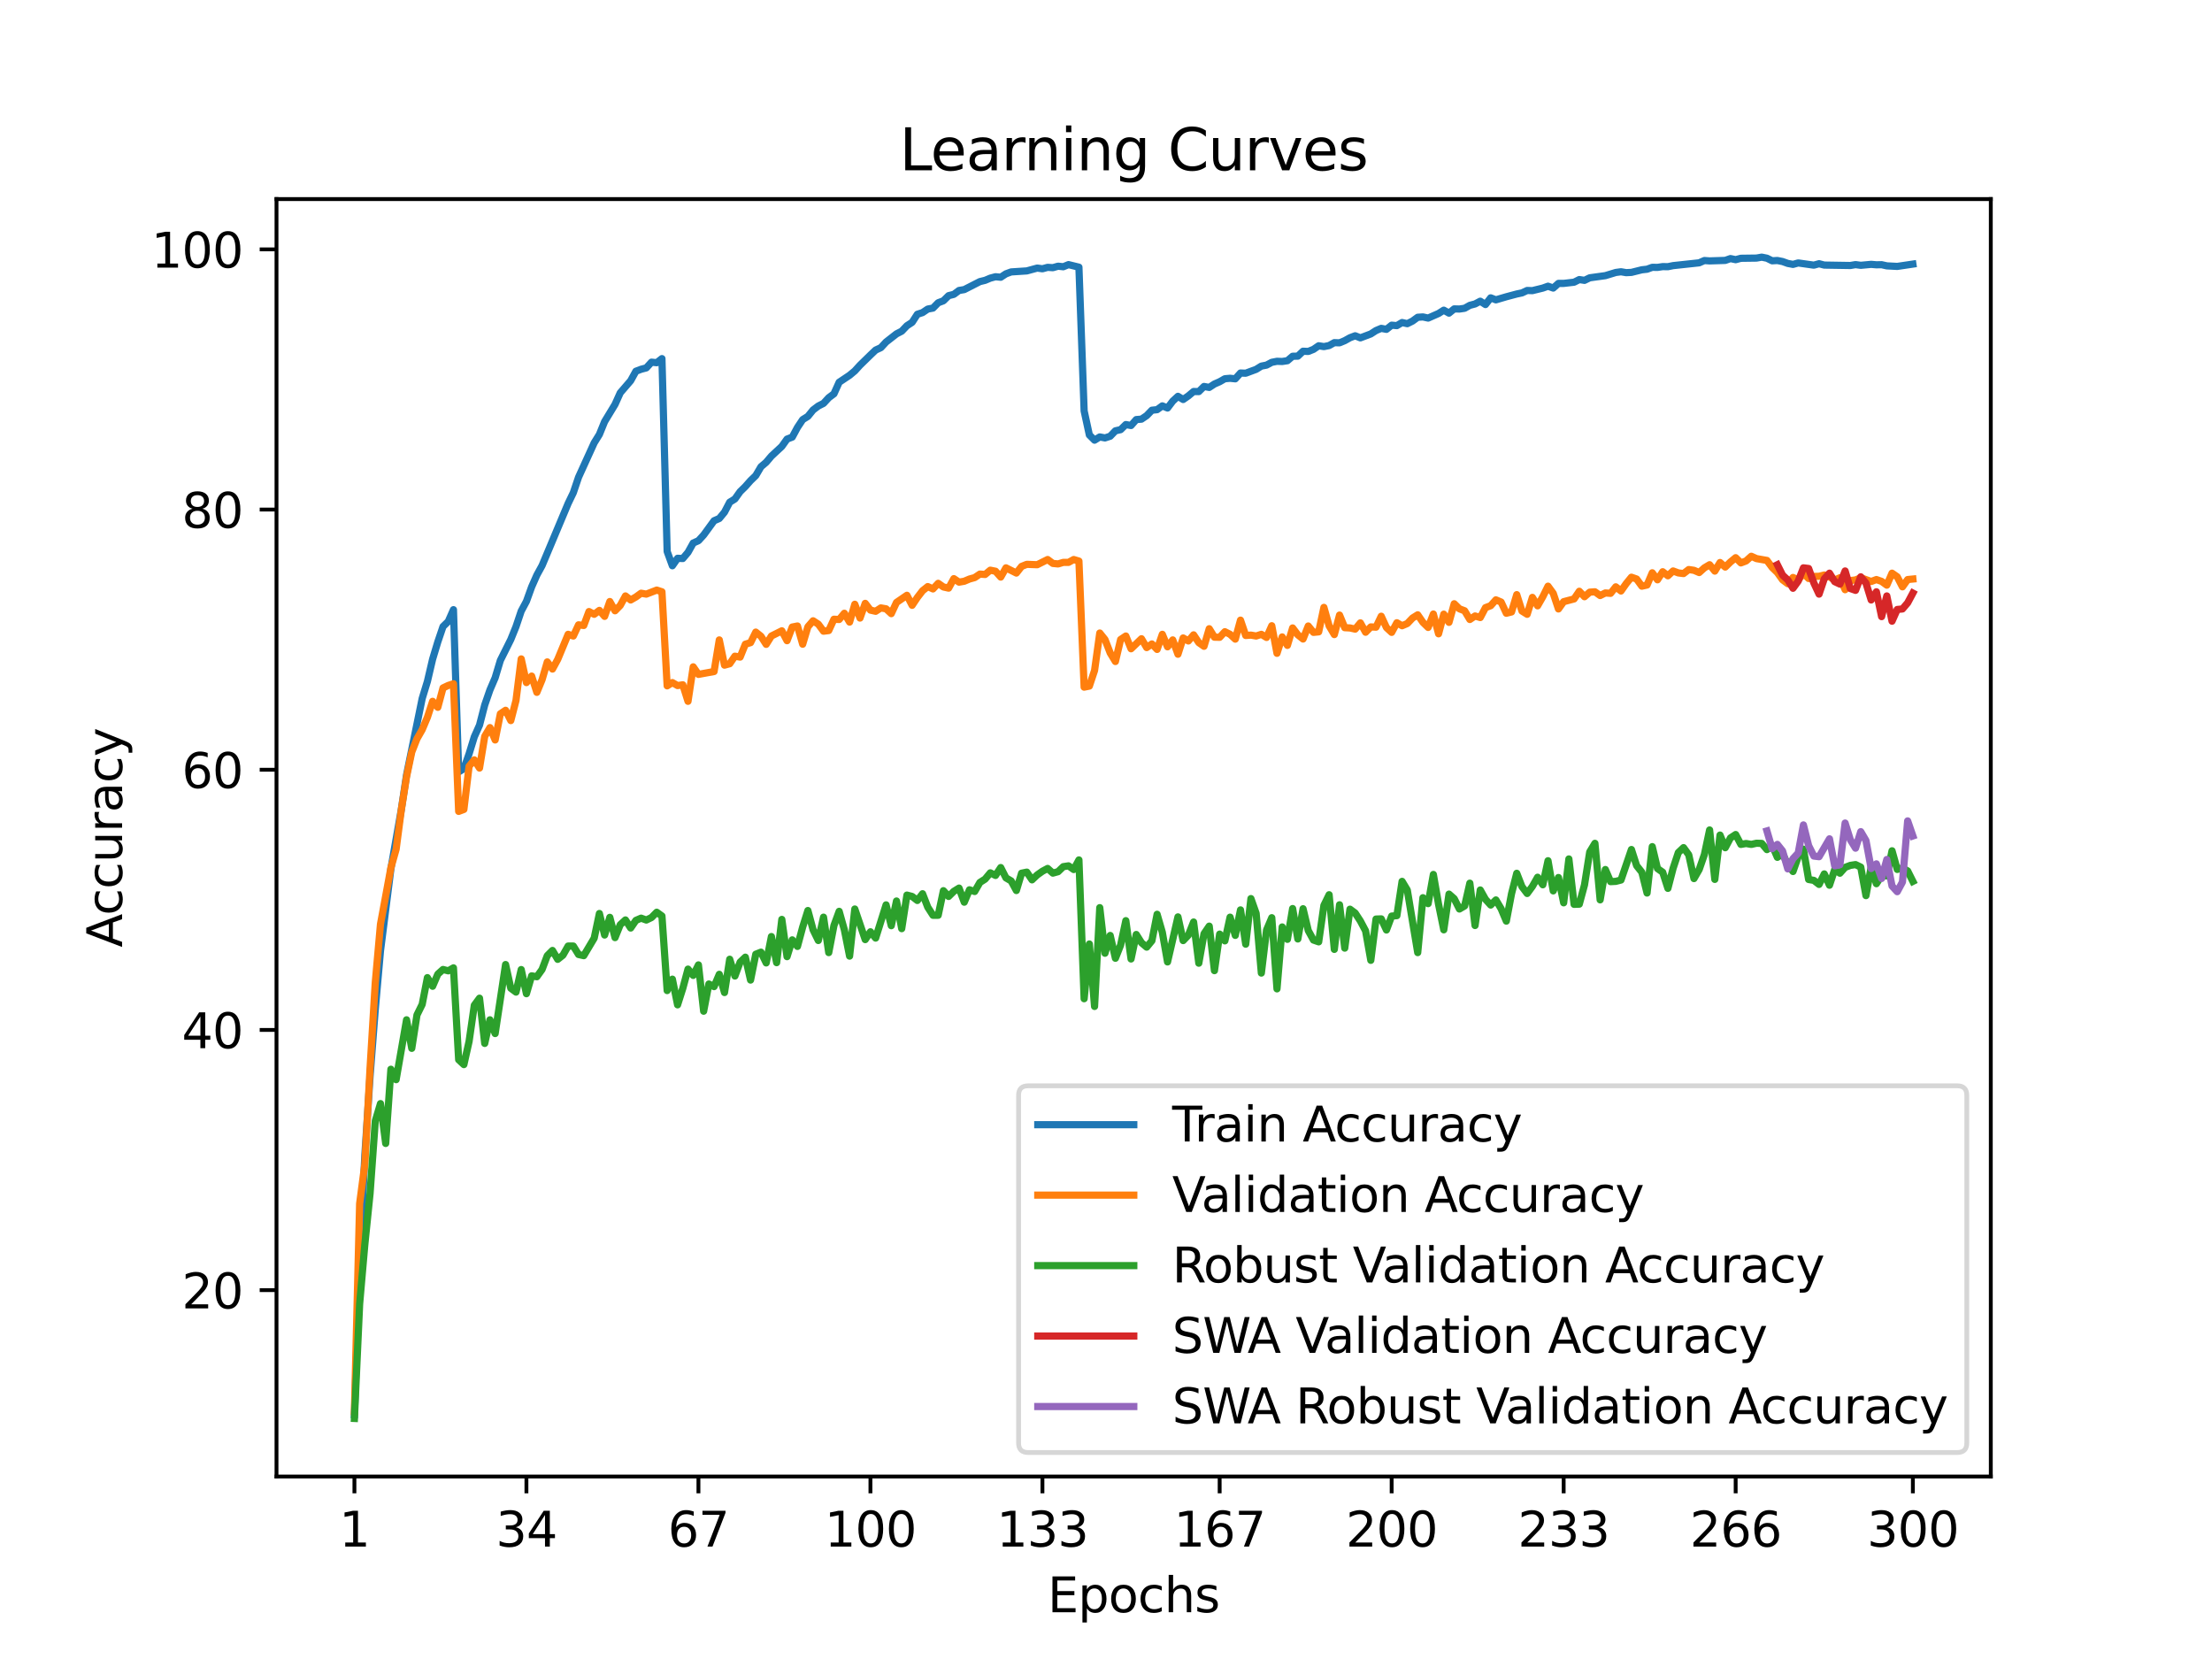 <?xml version="1.0" encoding="utf-8" standalone="no"?>
<!DOCTYPE svg PUBLIC "-//W3C//DTD SVG 1.1//EN"
  "http://www.w3.org/Graphics/SVG/1.1/DTD/svg11.dtd">
<svg xmlns:xlink="http://www.w3.org/1999/xlink" width="460.8pt" height="345.6pt" viewBox="0 0 460.8 345.6" xmlns="http://www.w3.org/2000/svg" version="1.1">
 <defs>
  <style type="text/css">*{stroke-linejoin: round; stroke-linecap: butt}</style>
 </defs>
 <g id="figure_1">
  <g id="patch_1">
   <path d="M 0 345.6 
L 460.8 345.6 
L 460.8 0 
L 0 0 
z
" style="fill: #ffffff"/>
  </g>
  <g id="axes_1">
   <g id="patch_2">
    <path d="M 57.6 307.584 
L 414.72 307.584 
L 414.72 41.472 
L 57.6 41.472 
z
" style="fill: #ffffff"/>
   </g>
   <g id="matplotlib.axis_1">
    <g id="xtick_1">
     <g id="line2d_1">
      <defs>
       <path id="m47f7fc5567" d="M 0 0 
L 0 3.5 
" style="stroke: #000000; stroke-width: 0.8"/>
      </defs>
      <g>
       <use xlink:href="#m47f7fc5567" x="73.833" y="307.584" style="stroke: #000000; stroke-width: 0.8"/>
      </g>
     </g>
     <g id="text_1">
      <!-- 1 -->
      <g transform="translate(70.651 322.182) scale(0.1 -0.1)">
       <defs>
        <path id="DejaVuSans-31" d="M 794 531 
L 1825 531 
L 1825 4091 
L 703 3866 
L 703 4441 
L 1819 4666 
L 2450 4666 
L 2450 531 
L 3481 531 
L 3481 0 
L 794 0 
L 794 531 
z
" transform="scale(0.016)"/>
       </defs>
       <use xlink:href="#DejaVuSans-31"/>
      </g>
     </g>
    </g>
    <g id="xtick_2">
     <g id="line2d_2">
      <g>
       <use xlink:href="#m47f7fc5567" x="109.664" y="307.584" style="stroke: #000000; stroke-width: 0.8"/>
      </g>
     </g>
     <g id="text_2">
      <!-- 34 -->
      <g transform="translate(103.302 322.182) scale(0.1 -0.1)">
       <defs>
        <path id="DejaVuSans-33" d="M 2597 2516 
Q 3050 2419 3304 2112 
Q 3559 1806 3559 1356 
Q 3559 666 3084 287 
Q 2609 -91 1734 -91 
Q 1441 -91 1130 -33 
Q 819 25 488 141 
L 488 750 
Q 750 597 1062 519 
Q 1375 441 1716 441 
Q 2309 441 2620 675 
Q 2931 909 2931 1356 
Q 2931 1769 2642 2001 
Q 2353 2234 1838 2234 
L 1294 2234 
L 1294 2753 
L 1863 2753 
Q 2328 2753 2575 2939 
Q 2822 3125 2822 3475 
Q 2822 3834 2567 4026 
Q 2313 4219 1838 4219 
Q 1578 4219 1281 4162 
Q 984 4106 628 3988 
L 628 4550 
Q 988 4650 1302 4700 
Q 1616 4750 1894 4750 
Q 2613 4750 3031 4423 
Q 3450 4097 3450 3541 
Q 3450 3153 3228 2886 
Q 3006 2619 2597 2516 
z
" transform="scale(0.016)"/>
        <path id="DejaVuSans-34" d="M 2419 4116 
L 825 1625 
L 2419 1625 
L 2419 4116 
z
M 2253 4666 
L 3047 4666 
L 3047 1625 
L 3713 1625 
L 3713 1100 
L 3047 1100 
L 3047 0 
L 2419 0 
L 2419 1100 
L 313 1100 
L 313 1709 
L 2253 4666 
z
" transform="scale(0.016)"/>
       </defs>
       <use xlink:href="#DejaVuSans-33"/>
       <use xlink:href="#DejaVuSans-34" x="63.623"/>
      </g>
     </g>
    </g>
    <g id="xtick_3">
     <g id="line2d_3">
      <g>
       <use xlink:href="#m47f7fc5567" x="145.496" y="307.584" style="stroke: #000000; stroke-width: 0.8"/>
      </g>
     </g>
     <g id="text_3">
      <!-- 67 -->
      <g transform="translate(139.133 322.182) scale(0.1 -0.1)">
       <defs>
        <path id="DejaVuSans-36" d="M 2113 2584 
Q 1688 2584 1439 2293 
Q 1191 2003 1191 1497 
Q 1191 994 1439 701 
Q 1688 409 2113 409 
Q 2538 409 2786 701 
Q 3034 994 3034 1497 
Q 3034 2003 2786 2293 
Q 2538 2584 2113 2584 
z
M 3366 4563 
L 3366 3988 
Q 3128 4100 2886 4159 
Q 2644 4219 2406 4219 
Q 1781 4219 1451 3797 
Q 1122 3375 1075 2522 
Q 1259 2794 1537 2939 
Q 1816 3084 2150 3084 
Q 2853 3084 3261 2657 
Q 3669 2231 3669 1497 
Q 3669 778 3244 343 
Q 2819 -91 2113 -91 
Q 1303 -91 875 529 
Q 447 1150 447 2328 
Q 447 3434 972 4092 
Q 1497 4750 2381 4750 
Q 2619 4750 2861 4703 
Q 3103 4656 3366 4563 
z
" transform="scale(0.016)"/>
        <path id="DejaVuSans-37" d="M 525 4666 
L 3525 4666 
L 3525 4397 
L 1831 0 
L 1172 0 
L 2766 4134 
L 525 4134 
L 525 4666 
z
" transform="scale(0.016)"/>
       </defs>
       <use xlink:href="#DejaVuSans-36"/>
       <use xlink:href="#DejaVuSans-37" x="63.623"/>
      </g>
     </g>
    </g>
    <g id="xtick_4">
     <g id="line2d_4">
      <g>
       <use xlink:href="#m47f7fc5567" x="181.327" y="307.584" style="stroke: #000000; stroke-width: 0.8"/>
      </g>
     </g>
     <g id="text_4">
      <!-- 100 -->
      <g transform="translate(171.783 322.182) scale(0.1 -0.1)">
       <defs>
        <path id="DejaVuSans-30" d="M 2034 4250 
Q 1547 4250 1301 3770 
Q 1056 3291 1056 2328 
Q 1056 1369 1301 889 
Q 1547 409 2034 409 
Q 2525 409 2770 889 
Q 3016 1369 3016 2328 
Q 3016 3291 2770 3770 
Q 2525 4250 2034 4250 
z
M 2034 4750 
Q 2819 4750 3233 4129 
Q 3647 3509 3647 2328 
Q 3647 1150 3233 529 
Q 2819 -91 2034 -91 
Q 1250 -91 836 529 
Q 422 1150 422 2328 
Q 422 3509 836 4129 
Q 1250 4750 2034 4750 
z
" transform="scale(0.016)"/>
       </defs>
       <use xlink:href="#DejaVuSans-31"/>
       <use xlink:href="#DejaVuSans-30" x="63.623"/>
       <use xlink:href="#DejaVuSans-30" x="127.246"/>
      </g>
     </g>
    </g>
    <g id="xtick_5">
     <g id="line2d_5">
      <g>
       <use xlink:href="#m47f7fc5567" x="217.158" y="307.584" style="stroke: #000000; stroke-width: 0.8"/>
      </g>
     </g>
     <g id="text_5">
      <!-- 133 -->
      <g transform="translate(207.615 322.182) scale(0.1 -0.1)">
       <use xlink:href="#DejaVuSans-31"/>
       <use xlink:href="#DejaVuSans-33" x="63.623"/>
       <use xlink:href="#DejaVuSans-33" x="127.246"/>
      </g>
     </g>
    </g>
    <g id="xtick_6">
     <g id="line2d_6">
      <g>
       <use xlink:href="#m47f7fc5567" x="254.076" y="307.584" style="stroke: #000000; stroke-width: 0.8"/>
      </g>
     </g>
     <g id="text_6">
      <!-- 167 -->
      <g transform="translate(244.532 322.182) scale(0.1 -0.1)">
       <use xlink:href="#DejaVuSans-31"/>
       <use xlink:href="#DejaVuSans-36" x="63.623"/>
       <use xlink:href="#DejaVuSans-37" x="127.246"/>
      </g>
     </g>
    </g>
    <g id="xtick_7">
     <g id="line2d_7">
      <g>
       <use xlink:href="#m47f7fc5567" x="289.907" y="307.584" style="stroke: #000000; stroke-width: 0.8"/>
      </g>
     </g>
     <g id="text_7">
      <!-- 200 -->
      <g transform="translate(280.363 322.182) scale(0.1 -0.1)">
       <defs>
        <path id="DejaVuSans-32" d="M 1228 531 
L 3431 531 
L 3431 0 
L 469 0 
L 469 531 
Q 828 903 1448 1529 
Q 2069 2156 2228 2338 
Q 2531 2678 2651 2914 
Q 2772 3150 2772 3378 
Q 2772 3750 2511 3984 
Q 2250 4219 1831 4219 
Q 1534 4219 1204 4116 
Q 875 4013 500 3803 
L 500 4441 
Q 881 4594 1212 4672 
Q 1544 4750 1819 4750 
Q 2544 4750 2975 4387 
Q 3406 4025 3406 3419 
Q 3406 3131 3298 2873 
Q 3191 2616 2906 2266 
Q 2828 2175 2409 1742 
Q 1991 1309 1228 531 
z
" transform="scale(0.016)"/>
       </defs>
       <use xlink:href="#DejaVuSans-32"/>
       <use xlink:href="#DejaVuSans-30" x="63.623"/>
       <use xlink:href="#DejaVuSans-30" x="127.246"/>
      </g>
     </g>
    </g>
    <g id="xtick_8">
     <g id="line2d_8">
      <g>
       <use xlink:href="#m47f7fc5567" x="325.739" y="307.584" style="stroke: #000000; stroke-width: 0.8"/>
      </g>
     </g>
     <g id="text_8">
      <!-- 233 -->
      <g transform="translate(316.195 322.182) scale(0.1 -0.1)">
       <use xlink:href="#DejaVuSans-32"/>
       <use xlink:href="#DejaVuSans-33" x="63.623"/>
       <use xlink:href="#DejaVuSans-33" x="127.246"/>
      </g>
     </g>
    </g>
    <g id="xtick_9">
     <g id="line2d_9">
      <g>
       <use xlink:href="#m47f7fc5567" x="361.57" y="307.584" style="stroke: #000000; stroke-width: 0.8"/>
      </g>
     </g>
     <g id="text_9">
      <!-- 266 -->
      <g transform="translate(352.026 322.182) scale(0.1 -0.1)">
       <use xlink:href="#DejaVuSans-32"/>
       <use xlink:href="#DejaVuSans-36" x="63.623"/>
       <use xlink:href="#DejaVuSans-36" x="127.246"/>
      </g>
     </g>
    </g>
    <g id="xtick_10">
     <g id="line2d_10">
      <g>
       <use xlink:href="#m47f7fc5567" x="398.487" y="307.584" style="stroke: #000000; stroke-width: 0.8"/>
      </g>
     </g>
     <g id="text_10">
      <!-- 300 -->
      <g transform="translate(388.944 322.182) scale(0.1 -0.1)">
       <use xlink:href="#DejaVuSans-33"/>
       <use xlink:href="#DejaVuSans-30" x="63.623"/>
       <use xlink:href="#DejaVuSans-30" x="127.246"/>
      </g>
     </g>
    </g>
    <g id="text_11">
     <!-- Epochs -->
     <g transform="translate(218.244 335.861) scale(0.1 -0.1)">
      <defs>
       <path id="DejaVuSans-45" d="M 628 4666 
L 3578 4666 
L 3578 4134 
L 1259 4134 
L 1259 2753 
L 3481 2753 
L 3481 2222 
L 1259 2222 
L 1259 531 
L 3634 531 
L 3634 0 
L 628 0 
L 628 4666 
z
" transform="scale(0.016)"/>
       <path id="DejaVuSans-70" d="M 1159 525 
L 1159 -1331 
L 581 -1331 
L 581 3500 
L 1159 3500 
L 1159 2969 
Q 1341 3281 1617 3432 
Q 1894 3584 2278 3584 
Q 2916 3584 3314 3078 
Q 3713 2572 3713 1747 
Q 3713 922 3314 415 
Q 2916 -91 2278 -91 
Q 1894 -91 1617 61 
Q 1341 213 1159 525 
z
M 3116 1747 
Q 3116 2381 2855 2742 
Q 2594 3103 2138 3103 
Q 1681 3103 1420 2742 
Q 1159 2381 1159 1747 
Q 1159 1113 1420 752 
Q 1681 391 2138 391 
Q 2594 391 2855 752 
Q 3116 1113 3116 1747 
z
" transform="scale(0.016)"/>
       <path id="DejaVuSans-6f" d="M 1959 3097 
Q 1497 3097 1228 2736 
Q 959 2375 959 1747 
Q 959 1119 1226 758 
Q 1494 397 1959 397 
Q 2419 397 2687 759 
Q 2956 1122 2956 1747 
Q 2956 2369 2687 2733 
Q 2419 3097 1959 3097 
z
M 1959 3584 
Q 2709 3584 3137 3096 
Q 3566 2609 3566 1747 
Q 3566 888 3137 398 
Q 2709 -91 1959 -91 
Q 1206 -91 779 398 
Q 353 888 353 1747 
Q 353 2609 779 3096 
Q 1206 3584 1959 3584 
z
" transform="scale(0.016)"/>
       <path id="DejaVuSans-63" d="M 3122 3366 
L 3122 2828 
Q 2878 2963 2633 3030 
Q 2388 3097 2138 3097 
Q 1578 3097 1268 2742 
Q 959 2388 959 1747 
Q 959 1106 1268 751 
Q 1578 397 2138 397 
Q 2388 397 2633 464 
Q 2878 531 3122 666 
L 3122 134 
Q 2881 22 2623 -34 
Q 2366 -91 2075 -91 
Q 1284 -91 818 406 
Q 353 903 353 1747 
Q 353 2603 823 3093 
Q 1294 3584 2113 3584 
Q 2378 3584 2631 3529 
Q 2884 3475 3122 3366 
z
" transform="scale(0.016)"/>
       <path id="DejaVuSans-68" d="M 3513 2113 
L 3513 0 
L 2938 0 
L 2938 2094 
Q 2938 2591 2744 2837 
Q 2550 3084 2163 3084 
Q 1697 3084 1428 2787 
Q 1159 2491 1159 1978 
L 1159 0 
L 581 0 
L 581 4863 
L 1159 4863 
L 1159 2956 
Q 1366 3272 1645 3428 
Q 1925 3584 2291 3584 
Q 2894 3584 3203 3211 
Q 3513 2838 3513 2113 
z
" transform="scale(0.016)"/>
       <path id="DejaVuSans-73" d="M 2834 3397 
L 2834 2853 
Q 2591 2978 2328 3040 
Q 2066 3103 1784 3103 
Q 1356 3103 1142 2972 
Q 928 2841 928 2578 
Q 928 2378 1081 2264 
Q 1234 2150 1697 2047 
L 1894 2003 
Q 2506 1872 2764 1633 
Q 3022 1394 3022 966 
Q 3022 478 2636 193 
Q 2250 -91 1575 -91 
Q 1294 -91 989 -36 
Q 684 19 347 128 
L 347 722 
Q 666 556 975 473 
Q 1284 391 1588 391 
Q 1994 391 2212 530 
Q 2431 669 2431 922 
Q 2431 1156 2273 1281 
Q 2116 1406 1581 1522 
L 1381 1569 
Q 847 1681 609 1914 
Q 372 2147 372 2553 
Q 372 3047 722 3315 
Q 1072 3584 1716 3584 
Q 2034 3584 2315 3537 
Q 2597 3491 2834 3397 
z
" transform="scale(0.016)"/>
      </defs>
      <use xlink:href="#DejaVuSans-45"/>
      <use xlink:href="#DejaVuSans-70" x="63.184"/>
      <use xlink:href="#DejaVuSans-6f" x="126.66"/>
      <use xlink:href="#DejaVuSans-63" x="187.842"/>
      <use xlink:href="#DejaVuSans-68" x="242.822"/>
      <use xlink:href="#DejaVuSans-73" x="306.201"/>
     </g>
    </g>
   </g>
   <g id="matplotlib.axis_2">
    <g id="ytick_1">
     <g id="line2d_11">
      <defs>
       <path id="md32dde2b4e" d="M 0 0 
L -3.5 0 
" style="stroke: #000000; stroke-width: 0.8"/>
      </defs>
      <g>
       <use xlink:href="#md32dde2b4e" x="57.6" y="268.76" style="stroke: #000000; stroke-width: 0.8"/>
      </g>
     </g>
     <g id="text_12">
      <!-- 20 -->
      <g transform="translate(37.875 272.559) scale(0.1 -0.1)">
       <use xlink:href="#DejaVuSans-32"/>
       <use xlink:href="#DejaVuSans-30" x="63.623"/>
      </g>
     </g>
    </g>
    <g id="ytick_2">
     <g id="line2d_12">
      <g>
       <use xlink:href="#md32dde2b4e" x="57.6" y="214.557" style="stroke: #000000; stroke-width: 0.8"/>
      </g>
     </g>
     <g id="text_13">
      <!-- 40 -->
      <g transform="translate(37.875 218.356) scale(0.1 -0.1)">
       <use xlink:href="#DejaVuSans-34"/>
       <use xlink:href="#DejaVuSans-30" x="63.623"/>
      </g>
     </g>
    </g>
    <g id="ytick_3">
     <g id="line2d_13">
      <g>
       <use xlink:href="#md32dde2b4e" x="57.6" y="160.354" style="stroke: #000000; stroke-width: 0.8"/>
      </g>
     </g>
     <g id="text_14">
      <!-- 60 -->
      <g transform="translate(37.875 164.153) scale(0.1 -0.1)">
       <use xlink:href="#DejaVuSans-36"/>
       <use xlink:href="#DejaVuSans-30" x="63.623"/>
      </g>
     </g>
    </g>
    <g id="ytick_4">
     <g id="line2d_14">
      <g>
       <use xlink:href="#md32dde2b4e" x="57.6" y="106.151" style="stroke: #000000; stroke-width: 0.8"/>
      </g>
     </g>
     <g id="text_15">
      <!-- 80 -->
      <g transform="translate(37.875 109.95) scale(0.1 -0.1)">
       <defs>
        <path id="DejaVuSans-38" d="M 2034 2216 
Q 1584 2216 1326 1975 
Q 1069 1734 1069 1313 
Q 1069 891 1326 650 
Q 1584 409 2034 409 
Q 2484 409 2743 651 
Q 3003 894 3003 1313 
Q 3003 1734 2745 1975 
Q 2488 2216 2034 2216 
z
M 1403 2484 
Q 997 2584 770 2862 
Q 544 3141 544 3541 
Q 544 4100 942 4425 
Q 1341 4750 2034 4750 
Q 2731 4750 3128 4425 
Q 3525 4100 3525 3541 
Q 3525 3141 3298 2862 
Q 3072 2584 2669 2484 
Q 3125 2378 3379 2068 
Q 3634 1759 3634 1313 
Q 3634 634 3220 271 
Q 2806 -91 2034 -91 
Q 1263 -91 848 271 
Q 434 634 434 1313 
Q 434 1759 690 2068 
Q 947 2378 1403 2484 
z
M 1172 3481 
Q 1172 3119 1398 2916 
Q 1625 2713 2034 2713 
Q 2441 2713 2670 2916 
Q 2900 3119 2900 3481 
Q 2900 3844 2670 4047 
Q 2441 4250 2034 4250 
Q 1625 4250 1398 4047 
Q 1172 3844 1172 3481 
z
" transform="scale(0.016)"/>
       </defs>
       <use xlink:href="#DejaVuSans-38"/>
       <use xlink:href="#DejaVuSans-30" x="63.623"/>
      </g>
     </g>
    </g>
    <g id="ytick_5">
     <g id="line2d_15">
      <g>
       <use xlink:href="#md32dde2b4e" x="57.6" y="51.947" style="stroke: #000000; stroke-width: 0.8"/>
      </g>
     </g>
     <g id="text_16">
      <!-- 100 -->
      <g transform="translate(31.512 55.747) scale(0.1 -0.1)">
       <use xlink:href="#DejaVuSans-31"/>
       <use xlink:href="#DejaVuSans-30" x="63.623"/>
       <use xlink:href="#DejaVuSans-30" x="127.246"/>
      </g>
     </g>
    </g>
    <g id="text_17">
     <!-- Accuracy -->
     <g transform="translate(25.433 197.356) rotate(-90) scale(0.1 -0.1)">
      <defs>
       <path id="DejaVuSans-41" d="M 2188 4044 
L 1331 1722 
L 3047 1722 
L 2188 4044 
z
M 1831 4666 
L 2547 4666 
L 4325 0 
L 3669 0 
L 3244 1197 
L 1141 1197 
L 716 0 
L 50 0 
L 1831 4666 
z
" transform="scale(0.016)"/>
       <path id="DejaVuSans-75" d="M 544 1381 
L 544 3500 
L 1119 3500 
L 1119 1403 
Q 1119 906 1312 657 
Q 1506 409 1894 409 
Q 2359 409 2629 706 
Q 2900 1003 2900 1516 
L 2900 3500 
L 3475 3500 
L 3475 0 
L 2900 0 
L 2900 538 
Q 2691 219 2414 64 
Q 2138 -91 1772 -91 
Q 1169 -91 856 284 
Q 544 659 544 1381 
z
M 1991 3584 
L 1991 3584 
z
" transform="scale(0.016)"/>
       <path id="DejaVuSans-72" d="M 2631 2963 
Q 2534 3019 2420 3045 
Q 2306 3072 2169 3072 
Q 1681 3072 1420 2755 
Q 1159 2438 1159 1844 
L 1159 0 
L 581 0 
L 581 3500 
L 1159 3500 
L 1159 2956 
Q 1341 3275 1631 3429 
Q 1922 3584 2338 3584 
Q 2397 3584 2469 3576 
Q 2541 3569 2628 3553 
L 2631 2963 
z
" transform="scale(0.016)"/>
       <path id="DejaVuSans-61" d="M 2194 1759 
Q 1497 1759 1228 1600 
Q 959 1441 959 1056 
Q 959 750 1161 570 
Q 1363 391 1709 391 
Q 2188 391 2477 730 
Q 2766 1069 2766 1631 
L 2766 1759 
L 2194 1759 
z
M 3341 1997 
L 3341 0 
L 2766 0 
L 2766 531 
Q 2569 213 2275 61 
Q 1981 -91 1556 -91 
Q 1019 -91 701 211 
Q 384 513 384 1019 
Q 384 1609 779 1909 
Q 1175 2209 1959 2209 
L 2766 2209 
L 2766 2266 
Q 2766 2663 2505 2880 
Q 2244 3097 1772 3097 
Q 1472 3097 1187 3025 
Q 903 2953 641 2809 
L 641 3341 
Q 956 3463 1253 3523 
Q 1550 3584 1831 3584 
Q 2591 3584 2966 3190 
Q 3341 2797 3341 1997 
z
" transform="scale(0.016)"/>
       <path id="DejaVuSans-79" d="M 2059 -325 
Q 1816 -950 1584 -1140 
Q 1353 -1331 966 -1331 
L 506 -1331 
L 506 -850 
L 844 -850 
Q 1081 -850 1212 -737 
Q 1344 -625 1503 -206 
L 1606 56 
L 191 3500 
L 800 3500 
L 1894 763 
L 2988 3500 
L 3597 3500 
L 2059 -325 
z
" transform="scale(0.016)"/>
      </defs>
      <use xlink:href="#DejaVuSans-41"/>
      <use xlink:href="#DejaVuSans-63" x="66.658"/>
      <use xlink:href="#DejaVuSans-63" x="121.639"/>
      <use xlink:href="#DejaVuSans-75" x="176.619"/>
      <use xlink:href="#DejaVuSans-72" x="239.998"/>
      <use xlink:href="#DejaVuSans-61" x="281.111"/>
      <use xlink:href="#DejaVuSans-63" x="342.391"/>
      <use xlink:href="#DejaVuSans-79" x="397.371"/>
     </g>
    </g>
   </g>
   <g id="line2d_16">
    <path d="M 73.833 294.713 
L 74.919 263.28 
L 76.004 240.64 
L 77.09 224.232 
L 78.176 210.269 
L 79.262 198.068 
L 81.433 180.978 
L 83.605 168.62 
L 84.691 161.443 
L 87.948 145.513 
L 89.034 141.957 
L 90.12 137.317 
L 91.206 133.713 
L 92.291 130.515 
L 93.377 129.463 
L 94.463 127.008 
L 95.549 160.804 
L 96.635 160.131 
L 97.72 157.031 
L 98.806 153.492 
L 99.892 151.063 
L 100.978 146.857 
L 102.064 143.719 
L 103.149 141.193 
L 104.235 137.572 
L 106.407 133.22 
L 107.493 130.531 
L 108.578 127.301 
L 109.664 125.273 
L 110.75 122.265 
L 111.836 119.804 
L 112.922 117.82 
L 118.351 104.882 
L 119.436 102.627 
L 120.522 99.413 
L 123.78 92.253 
L 124.865 90.502 
L 125.951 87.83 
L 128.123 84.242 
L 129.209 81.83 
L 131.38 79.309 
L 132.466 77.336 
L 133.552 76.924 
L 134.638 76.637 
L 135.723 75.444 
L 136.809 75.558 
L 137.895 74.707 
L 138.981 114.877 
L 140.067 117.858 
L 141.152 116.303 
L 142.238 116.352 
L 143.324 115.067 
L 144.41 113.121 
L 145.496 112.639 
L 146.581 111.457 
L 148.753 108.481 
L 149.839 108.01 
L 150.925 106.698 
L 152.01 104.622 
L 153.096 103.944 
L 154.182 102.416 
L 155.268 101.354 
L 156.354 100.123 
L 157.439 99.077 
L 158.525 97.229 
L 159.611 96.302 
L 160.697 95.017 
L 162.868 92.995 
L 163.954 91.472 
L 165.04 91.06 
L 166.126 89.044 
L 167.212 87.412 
L 168.297 86.74 
L 169.383 85.402 
L 170.469 84.583 
L 171.555 84.03 
L 172.641 82.849 
L 173.726 82.036 
L 174.812 79.629 
L 176.984 78.176 
L 178.07 77.271 
L 179.155 76.079 
L 181.327 73.959 
L 182.413 72.924 
L 183.499 72.425 
L 184.584 71.249 
L 186.756 69.553 
L 187.842 68.994 
L 188.928 67.856 
L 190.013 67.151 
L 191.099 65.471 
L 192.185 65.119 
L 193.271 64.382 
L 194.357 64.181 
L 195.442 63.07 
L 196.528 62.663 
L 197.614 61.59 
L 198.7 61.319 
L 199.786 60.511 
L 200.871 60.327 
L 204.129 58.663 
L 205.215 58.398 
L 206.3 57.942 
L 207.386 57.65 
L 208.472 57.752 
L 209.558 57.042 
L 210.644 56.647 
L 213.901 56.435 
L 216.073 55.845 
L 217.158 55.991 
L 218.244 55.693 
L 219.33 55.763 
L 220.416 55.454 
L 221.502 55.568 
L 222.587 55.124 
L 224.759 55.655 
L 225.845 85.602 
L 226.931 90.61 
L 228.016 91.695 
L 229.102 91.022 
L 230.188 91.228 
L 231.274 90.876 
L 232.36 89.749 
L 233.445 89.505 
L 234.531 88.442 
L 235.617 88.643 
L 236.703 87.407 
L 237.789 87.315 
L 238.875 86.583 
L 239.96 85.456 
L 241.046 85.342 
L 242.132 84.551 
L 243.218 84.995 
L 244.304 83.564 
L 245.389 82.561 
L 246.475 83.223 
L 247.561 82.469 
L 248.647 81.559 
L 249.733 81.575 
L 250.818 80.507 
L 251.904 80.708 
L 252.99 79.997 
L 254.076 79.52 
L 255.162 78.897 
L 256.247 78.805 
L 257.333 78.913 
L 258.419 77.705 
L 259.505 77.748 
L 261.676 76.94 
L 262.762 76.268 
L 263.848 76.057 
L 264.934 75.477 
L 266.02 75.266 
L 267.105 75.303 
L 268.191 75.141 
L 269.277 74.214 
L 270.363 74.192 
L 271.449 73.168 
L 272.534 73.211 
L 273.62 72.778 
L 274.706 72.03 
L 275.792 72.203 
L 276.878 71.986 
L 277.963 71.379 
L 279.049 71.417 
L 280.135 70.967 
L 281.221 70.36 
L 282.307 69.948 
L 283.392 70.382 
L 285.564 69.563 
L 286.65 68.859 
L 287.736 68.403 
L 288.821 68.609 
L 289.907 67.742 
L 290.993 67.834 
L 292.079 67.189 
L 293.165 67.428 
L 294.25 66.886 
L 295.336 66.094 
L 296.422 66.024 
L 297.508 66.262 
L 299.679 65.303 
L 300.765 64.615 
L 301.851 65.233 
L 302.937 64.349 
L 304.023 64.376 
L 305.108 64.219 
L 306.194 63.606 
L 307.28 63.319 
L 308.366 62.745 
L 309.452 63.444 
L 310.537 62.045 
L 311.623 62.463 
L 313.795 61.823 
L 315.966 61.243 
L 317.052 61.016 
L 318.138 60.511 
L 319.224 60.544 
L 321.395 60.013 
L 322.481 59.622 
L 323.567 60.007 
L 324.653 59.037 
L 325.739 59.037 
L 327.91 58.788 
L 328.996 58.24 
L 330.082 58.403 
L 331.168 57.872 
L 334.425 57.422 
L 336.597 56.761 
L 337.682 56.614 
L 338.768 56.799 
L 339.854 56.744 
L 342.026 56.202 
L 343.111 56.083 
L 344.197 55.687 
L 345.283 55.704 
L 346.369 55.541 
L 347.455 55.557 
L 348.54 55.335 
L 353.969 54.75 
L 355.055 54.273 
L 356.141 54.349 
L 359.398 54.246 
L 360.484 53.866 
L 361.57 54.094 
L 362.656 53.806 
L 365.913 53.763 
L 366.999 53.568 
L 368.085 53.79 
L 369.171 54.327 
L 370.256 54.267 
L 371.342 54.484 
L 372.428 54.874 
L 373.514 55.08 
L 374.6 54.777 
L 377.857 55.237 
L 378.943 54.939 
L 380.029 55.221 
L 385.458 55.308 
L 386.543 55.124 
L 387.629 55.27 
L 389.801 55.069 
L 390.887 55.162 
L 391.972 55.14 
L 393.058 55.384 
L 395.23 55.498 
L 398.487 55.015 
L 398.487 55.015 
" clip-path="url(#pa0d90602ad)" style="fill: none; stroke: #1f77b4; stroke-width: 1.5; stroke-linecap: square"/>
   </g>
   <g id="line2d_17">
    <path d="M 73.833 294.073 
L 74.919 250.738 
L 76.004 242.499 
L 77.09 222.498 
L 78.176 204.692 
L 79.262 192.523 
L 81.433 180.761 
L 82.519 176.913 
L 83.605 168.674 
L 84.691 161.817 
L 85.777 156.668 
L 86.862 153.904 
L 87.948 152.006 
L 89.034 149.432 
L 90.12 146.098 
L 91.206 147.345 
L 92.291 143.307 
L 93.377 142.792 
L 94.463 142.44 
L 95.549 169.026 
L 96.635 168.62 
L 97.72 159.622 
L 98.806 158.294 
L 99.892 160.001 
L 100.978 153.389 
L 102.064 151.573 
L 103.149 154.147 
L 104.235 148.7 
L 105.321 147.968 
L 106.407 150.109 
L 107.493 145.909 
L 108.578 137.263 
L 109.664 142.196 
L 110.75 140.841 
L 111.836 144.228 
L 112.922 141.599 
L 114.007 137.887 
L 115.093 139.377 
L 116.179 137.372 
L 118.351 132.141 
L 119.436 132.493 
L 120.522 130.163 
L 121.608 130.298 
L 122.694 127.398 
L 123.78 127.967 
L 124.865 127.154 
L 125.951 128.401 
L 127.037 125.311 
L 128.123 127.236 
L 129.209 126.124 
L 130.294 124.146 
L 131.38 124.986 
L 132.466 124.363 
L 133.552 123.577 
L 134.638 123.767 
L 136.809 122.926 
L 137.895 123.279 
L 138.981 142.873 
L 140.067 142.196 
L 141.152 142.819 
L 142.238 142.656 
L 143.324 146.098 
L 144.41 138.916 
L 145.496 140.488 
L 148.753 139.892 
L 149.839 133.306 
L 150.925 138.564 
L 152.01 138.266 
L 153.096 136.694 
L 154.182 136.884 
L 155.268 134.201 
L 156.354 133.875 
L 157.439 131.68 
L 158.525 132.547 
L 159.611 134.228 
L 160.697 132.493 
L 162.868 131.409 
L 163.954 133.469 
L 165.04 130.623 
L 166.126 130.406 
L 167.212 134.201 
L 168.297 130.569 
L 169.383 129.322 
L 170.469 130.027 
L 171.555 131.491 
L 172.641 131.355 
L 173.726 128.997 
L 174.812 129.051 
L 175.898 127.751 
L 176.984 129.593 
L 178.07 125.88 
L 179.155 128.753 
L 180.241 125.691 
L 181.327 127.1 
L 182.413 127.344 
L 183.499 126.639 
L 184.584 126.829 
L 185.67 127.832 
L 186.756 125.501 
L 188.928 124.01 
L 190.013 126.097 
L 191.099 124.471 
L 192.185 123.062 
L 193.271 122.195 
L 194.357 122.683 
L 195.442 121.517 
L 196.528 122.276 
L 197.614 122.52 
L 198.7 120.541 
L 199.786 121.273 
L 200.871 121.084 
L 201.957 120.623 
L 203.043 120.325 
L 204.129 119.593 
L 205.215 119.674 
L 206.3 118.78 
L 207.386 118.997 
L 208.472 120.216 
L 209.558 118.292 
L 211.729 119.376 
L 212.815 117.994 
L 213.901 117.56 
L 216.073 117.642 
L 218.244 116.558 
L 219.33 117.371 
L 220.416 117.479 
L 221.502 117.154 
L 222.587 117.154 
L 223.673 116.558 
L 224.759 116.883 
L 225.845 143.144 
L 226.931 142.927 
L 228.016 139.675 
L 229.102 131.87 
L 230.188 133.225 
L 231.274 136.016 
L 232.36 137.805 
L 233.445 133.225 
L 234.531 132.493 
L 235.617 135.149 
L 237.789 133.062 
L 238.875 134.905 
L 239.96 134.146 
L 241.046 135.285 
L 242.132 132.141 
L 243.218 134.743 
L 244.304 133.306 
L 245.389 136.288 
L 246.475 132.9 
L 247.561 133.523 
L 248.647 132.249 
L 249.733 133.875 
L 250.818 134.634 
L 251.904 130.976 
L 252.99 132.737 
L 254.076 132.764 
L 255.162 131.599 
L 256.247 132.141 
L 257.333 133.144 
L 258.419 129.187 
L 259.505 132.385 
L 260.591 132.304 
L 261.676 132.493 
L 262.762 132.141 
L 263.848 132.791 
L 264.934 130.352 
L 266.02 136.098 
L 267.105 132.683 
L 268.191 134.445 
L 269.277 130.813 
L 270.363 132.249 
L 271.449 133.117 
L 272.534 130.406 
L 273.62 131.734 
L 274.706 131.626 
L 275.792 126.531 
L 276.878 130.379 
L 277.963 132.195 
L 279.049 128.13 
L 280.135 130.759 
L 281.221 130.813 
L 282.307 131.057 
L 283.392 129.756 
L 284.478 131.707 
L 285.564 130.596 
L 286.65 130.65 
L 287.736 128.374 
L 288.821 130.732 
L 289.907 131.734 
L 290.993 129.729 
L 292.079 130.352 
L 293.165 129.892 
L 294.25 128.753 
L 295.336 128.076 
L 296.422 129.648 
L 297.508 130.705 
L 298.594 127.913 
L 299.679 132.033 
L 300.765 127.94 
L 301.851 129.648 
L 302.937 125.772 
L 304.023 126.829 
L 305.108 127.236 
L 306.194 129.051 
L 307.28 128.32 
L 308.366 128.645 
L 309.452 126.585 
L 310.537 126.179 
L 311.623 124.959 
L 312.709 125.42 
L 313.795 127.751 
L 314.881 127.479 
L 315.966 123.875 
L 317.052 127.29 
L 318.138 127.967 
L 319.224 124.444 
L 320.31 126.206 
L 321.395 124.309 
L 322.481 122.113 
L 323.567 123.604 
L 324.653 126.856 
L 325.739 125.338 
L 327.91 124.769 
L 328.996 123.17 
L 330.082 124.309 
L 331.168 123.36 
L 332.253 123.279 
L 333.339 124.065 
L 334.425 123.523 
L 335.511 123.604 
L 336.597 122.249 
L 337.682 123.116 
L 338.768 121.571 
L 339.854 120.243 
L 340.94 120.623 
L 342.026 122.113 
L 343.111 121.869 
L 344.197 119.322 
L 345.283 120.785 
L 346.369 119.105 
L 347.455 119.945 
L 348.54 118.942 
L 349.626 119.349 
L 350.712 119.485 
L 351.798 118.644 
L 352.884 118.807 
L 353.969 119.268 
L 355.055 118.292 
L 356.141 117.642 
L 357.227 118.97 
L 358.313 117.181 
L 359.398 118.129 
L 360.484 117.072 
L 361.57 116.178 
L 362.656 117.262 
L 363.742 116.856 
L 364.827 115.88 
L 365.913 116.368 
L 368.085 116.747 
L 369.171 118.211 
L 370.256 119.268 
L 371.342 120.785 
L 372.428 121.598 
L 373.514 120.298 
L 374.6 120.812 
L 375.685 119.457 
L 376.771 120.514 
L 377.857 120.081 
L 378.943 120.054 
L 380.029 119.783 
L 381.114 120.162 
L 382.2 120.84 
L 383.286 120.352 
L 384.372 122.845 
L 385.458 120.948 
L 386.543 120.812 
L 387.629 120.352 
L 389.801 121.138 
L 390.887 120.731 
L 391.972 121.111 
L 393.058 121.897 
L 394.144 119.403 
L 395.23 120.162 
L 396.316 122.249 
L 397.401 120.731 
L 398.487 120.623 
L 398.487 120.623 
" clip-path="url(#pa0d90602ad)" style="fill: none; stroke: #ff7f0e; stroke-width: 1.5; stroke-linecap: square"/>
   </g>
   <g id="line2d_18">
    <path d="M 73.833 295.488 
L 74.919 271.639 
L 76.004 259.209 
L 77.09 248.63 
L 78.176 233.528 
L 79.262 229.902 
L 80.348 238.201 
L 81.433 222.744 
L 82.519 224.912 
L 84.691 212.445 
L 85.777 218.389 
L 86.862 211.436 
L 87.948 209.23 
L 89.034 203.66 
L 90.12 205.455 
L 91.206 202.931 
L 92.291 201.959 
L 93.377 202.24 
L 94.463 201.623 
L 95.549 220.762 
L 96.635 221.772 
L 97.72 216.931 
L 98.806 209.417 
L 99.892 207.94 
L 100.978 217.361 
L 102.064 212.445 
L 103.149 215.305 
L 105.321 200.931 
L 106.407 205.866 
L 107.493 206.67 
L 108.578 201.978 
L 109.664 207.006 
L 110.75 203.286 
L 111.836 203.473 
L 112.922 201.959 
L 114.007 199.081 
L 115.093 197.997 
L 116.179 199.847 
L 117.265 198.988 
L 118.351 197.081 
L 119.436 197.081 
L 120.522 198.838 
L 121.608 199.081 
L 123.78 195.436 
L 124.865 190.296 
L 125.951 194.782 
L 127.037 191.1 
L 128.123 195.324 
L 129.209 192.633 
L 130.294 191.642 
L 131.38 193.324 
L 132.466 191.735 
L 133.552 191.268 
L 134.638 191.661 
L 135.723 191.137 
L 136.809 190.035 
L 137.895 190.82 
L 138.981 206.352 
L 140.067 203.978 
L 141.152 209.324 
L 142.238 205.903 
L 143.324 201.884 
L 144.41 203.193 
L 145.496 201.006 
L 146.581 210.651 
L 147.667 204.987 
L 148.753 205.529 
L 149.839 202.969 
L 150.925 206.763 
L 152.01 199.829 
L 153.096 203.324 
L 154.182 200.427 
L 155.268 199.399 
L 156.354 204.165 
L 157.439 198.782 
L 158.525 198.352 
L 159.611 200.595 
L 160.697 195.1 
L 161.783 200.539 
L 162.868 191.53 
L 163.954 199.287 
L 165.04 195.792 
L 166.126 197.156 
L 167.212 193.119 
L 168.297 189.68 
L 169.383 193.698 
L 170.469 195.922 
L 171.555 191.063 
L 172.641 198.446 
L 173.726 192.801 
L 174.812 189.848 
L 175.898 193.717 
L 176.984 199.174 
L 178.07 189.362 
L 180.241 195.735 
L 181.327 194.109 
L 182.413 195.418 
L 184.584 188.502 
L 185.67 192.838 
L 186.756 187.698 
L 187.842 193.455 
L 188.928 186.465 
L 190.013 186.745 
L 191.099 187.586 
L 192.185 186.184 
L 193.271 188.988 
L 194.357 190.67 
L 195.442 190.67 
L 196.528 185.549 
L 197.614 186.745 
L 198.7 185.68 
L 199.786 185.007 
L 200.871 187.941 
L 201.957 185.362 
L 203.043 185.717 
L 204.129 183.829 
L 205.215 183.138 
L 206.3 181.829 
L 207.386 182.371 
L 208.472 180.727 
L 209.558 182.876 
L 210.644 183.512 
L 211.729 185.512 
L 212.815 181.904 
L 213.901 181.68 
L 214.987 183.287 
L 216.073 182.259 
L 217.158 181.493 
L 218.244 180.914 
L 219.33 181.885 
L 220.416 181.586 
L 221.502 180.54 
L 222.587 180.372 
L 223.673 181.138 
L 224.759 179.138 
L 225.845 208.053 
L 226.931 196.651 
L 228.016 209.66 
L 229.102 189.081 
L 230.188 198.576 
L 231.274 194.875 
L 232.36 199.623 
L 233.445 196.876 
L 234.531 191.792 
L 235.617 199.772 
L 236.703 194.67 
L 237.789 196.39 
L 238.875 197.305 
L 239.96 195.978 
L 241.046 190.464 
L 242.132 194.222 
L 243.218 200.389 
L 245.389 191.006 
L 246.475 195.941 
L 247.561 194.801 
L 248.647 192.072 
L 249.733 200.651 
L 250.818 194.52 
L 251.904 192.932 
L 252.99 202.202 
L 254.076 194.595 
L 255.162 195.997 
L 256.247 191.063 
L 257.333 194.857 
L 258.419 189.549 
L 259.505 196.689 
L 260.591 187.194 
L 261.676 190.278 
L 262.762 202.707 
L 263.848 193.735 
L 264.934 191.175 
L 266.02 205.997 
L 267.105 193.1 
L 268.191 195.679 
L 269.277 189.268 
L 270.363 195.605 
L 271.449 189.306 
L 272.534 193.848 
L 273.62 195.829 
L 274.706 196.203 
L 275.792 188.614 
L 276.878 186.39 
L 277.963 197.773 
L 279.049 188.483 
L 280.135 197.511 
L 281.221 189.399 
L 282.307 190.203 
L 283.392 191.866 
L 284.478 193.922 
L 285.564 200.053 
L 286.65 191.455 
L 287.736 191.418 
L 288.821 193.735 
L 289.907 190.838 
L 290.993 190.745 
L 292.079 183.605 
L 293.165 185.418 
L 295.336 198.446 
L 296.422 187.007 
L 297.508 188.24 
L 298.594 182.166 
L 299.679 188.39 
L 300.765 193.698 
L 301.851 186.259 
L 302.937 187.212 
L 304.023 189.362 
L 305.108 188.726 
L 306.194 183.979 
L 307.28 192.801 
L 308.366 185.399 
L 309.452 187.343 
L 310.537 188.539 
L 311.623 187.474 
L 312.709 189.306 
L 313.795 191.885 
L 314.881 186.166 
L 315.966 181.923 
L 317.052 184.708 
L 318.138 186.128 
L 319.224 184.652 
L 320.31 182.745 
L 321.395 184.315 
L 322.481 179.306 
L 323.567 185.586 
L 324.653 182.801 
L 325.739 188.072 
L 326.824 178.932 
L 327.91 188.39 
L 328.996 188.352 
L 330.082 184.334 
L 331.168 177.474 
L 332.253 175.68 
L 333.339 187.455 
L 334.425 181.138 
L 335.511 183.661 
L 336.597 183.605 
L 337.682 183.325 
L 339.854 176.97 
L 340.94 180.334 
L 342.026 181.699 
L 343.111 186.035 
L 344.197 176.372 
L 345.283 180.932 
L 346.369 181.699 
L 347.455 185.063 
L 348.54 180.876 
L 349.626 177.605 
L 350.712 176.577 
L 351.798 178.072 
L 352.884 183.026 
L 353.969 181.138 
L 355.055 178.016 
L 356.141 172.895 
L 357.227 183.194 
L 358.313 173.961 
L 359.398 176.596 
L 360.484 174.559 
L 361.57 173.848 
L 362.656 175.904 
L 363.742 175.718 
L 364.827 175.904 
L 365.913 175.662 
L 366.999 175.699 
L 368.085 176.988 
L 369.171 176.091 
L 370.256 178.596 
L 371.342 177.83 
L 372.428 180.129 
L 373.514 181.549 
L 374.6 178.465 
L 375.685 176.895 
L 376.771 183.213 
L 377.857 183.399 
L 378.943 184.241 
L 380.029 182.054 
L 381.114 184.409 
L 382.2 181.157 
L 383.286 181.904 
L 384.372 180.689 
L 385.458 180.278 
L 386.543 180.11 
L 387.629 180.633 
L 388.715 186.577 
L 389.801 180.596 
L 390.887 184.091 
L 391.972 182.409 
L 393.058 182.465 
L 394.144 177.232 
L 395.23 181.119 
L 396.316 180.801 
L 397.401 181.437 
L 398.487 183.605 
L 398.487 183.605 
" clip-path="url(#pa0d90602ad)" style="fill: none; stroke: #2ca02c; stroke-width: 1.5; stroke-linecap: square"/>
   </g>
   <g id="line2d_19">
    <path d="M 370.256 117.642 
L 371.342 119.81 
L 372.428 120.812 
L 373.514 122.547 
L 374.6 121.056 
L 375.685 118.292 
L 376.771 118.428 
L 377.857 121.436 
L 378.943 123.767 
L 380.029 120.569 
L 381.114 119.403 
L 382.2 121.165 
L 383.286 121.68 
L 384.372 118.942 
L 385.458 122.601 
L 386.543 122.981 
L 387.629 120.162 
L 388.715 121.463 
L 389.801 124.986 
L 390.887 123.279 
L 391.972 128.455 
L 393.058 124.146 
L 394.144 129.404 
L 395.23 126.965 
L 396.316 126.856 
L 397.401 125.582 
L 398.487 123.55 
L 398.487 123.55 
" clip-path="url(#pa0d90602ad)" style="fill: none; stroke: #d62728; stroke-width: 1.5; stroke-linecap: square"/>
   </g>
   <g id="line2d_20">
    <path d="M 368.085 173.101 
L 369.171 176.802 
L 370.256 175.904 
L 371.342 177.269 
L 372.428 181.007 
L 373.514 178.876 
L 374.6 177.699 
L 375.685 171.849 
L 376.771 176.166 
L 377.857 178.334 
L 378.943 178.465 
L 381.114 174.745 
L 382.2 180.372 
L 383.286 180.147 
L 384.372 171.456 
L 385.458 174.932 
L 386.543 176.689 
L 387.629 173.25 
L 388.715 175.101 
L 389.801 180.932 
L 390.887 179.96 
L 391.972 183.007 
L 393.058 179.045 
L 394.144 184.577 
L 395.23 185.754 
L 396.316 183.736 
L 397.401 171.007 
L 398.487 174.148 
L 398.487 174.148 
" clip-path="url(#pa0d90602ad)" style="fill: none; stroke: #9467bd; stroke-width: 1.5; stroke-linecap: square"/>
   </g>
   <g id="patch_3">
    <path d="M 57.6 307.584 
L 57.6 41.472 
" style="fill: none; stroke: #000000; stroke-width: 0.8; stroke-linejoin: miter; stroke-linecap: square"/>
   </g>
   <g id="patch_4">
    <path d="M 414.72 307.584 
L 414.72 41.472 
" style="fill: none; stroke: #000000; stroke-width: 0.8; stroke-linejoin: miter; stroke-linecap: square"/>
   </g>
   <g id="patch_5">
    <path d="M 57.6 307.584 
L 414.72 307.584 
" style="fill: none; stroke: #000000; stroke-width: 0.8; stroke-linejoin: miter; stroke-linecap: square"/>
   </g>
   <g id="patch_6">
    <path d="M 57.6 41.472 
L 414.72 41.472 
" style="fill: none; stroke: #000000; stroke-width: 0.8; stroke-linejoin: miter; stroke-linecap: square"/>
   </g>
   <g id="text_18">
    <!-- Learning Curves -->
    <g transform="translate(187.376 35.472) scale(0.12 -0.12)">
     <defs>
      <path id="DejaVuSans-4c" d="M 628 4666 
L 1259 4666 
L 1259 531 
L 3531 531 
L 3531 0 
L 628 0 
L 628 4666 
z
" transform="scale(0.016)"/>
      <path id="DejaVuSans-65" d="M 3597 1894 
L 3597 1613 
L 953 1613 
Q 991 1019 1311 708 
Q 1631 397 2203 397 
Q 2534 397 2845 478 
Q 3156 559 3463 722 
L 3463 178 
Q 3153 47 2828 -22 
Q 2503 -91 2169 -91 
Q 1331 -91 842 396 
Q 353 884 353 1716 
Q 353 2575 817 3079 
Q 1281 3584 2069 3584 
Q 2775 3584 3186 3129 
Q 3597 2675 3597 1894 
z
M 3022 2063 
Q 3016 2534 2758 2815 
Q 2500 3097 2075 3097 
Q 1594 3097 1305 2825 
Q 1016 2553 972 2059 
L 3022 2063 
z
" transform="scale(0.016)"/>
      <path id="DejaVuSans-6e" d="M 3513 2113 
L 3513 0 
L 2938 0 
L 2938 2094 
Q 2938 2591 2744 2837 
Q 2550 3084 2163 3084 
Q 1697 3084 1428 2787 
Q 1159 2491 1159 1978 
L 1159 0 
L 581 0 
L 581 3500 
L 1159 3500 
L 1159 2956 
Q 1366 3272 1645 3428 
Q 1925 3584 2291 3584 
Q 2894 3584 3203 3211 
Q 3513 2838 3513 2113 
z
" transform="scale(0.016)"/>
      <path id="DejaVuSans-69" d="M 603 3500 
L 1178 3500 
L 1178 0 
L 603 0 
L 603 3500 
z
M 603 4863 
L 1178 4863 
L 1178 4134 
L 603 4134 
L 603 4863 
z
" transform="scale(0.016)"/>
      <path id="DejaVuSans-67" d="M 2906 1791 
Q 2906 2416 2648 2759 
Q 2391 3103 1925 3103 
Q 1463 3103 1205 2759 
Q 947 2416 947 1791 
Q 947 1169 1205 825 
Q 1463 481 1925 481 
Q 2391 481 2648 825 
Q 2906 1169 2906 1791 
z
M 3481 434 
Q 3481 -459 3084 -895 
Q 2688 -1331 1869 -1331 
Q 1566 -1331 1297 -1286 
Q 1028 -1241 775 -1147 
L 775 -588 
Q 1028 -725 1275 -790 
Q 1522 -856 1778 -856 
Q 2344 -856 2625 -561 
Q 2906 -266 2906 331 
L 2906 616 
Q 2728 306 2450 153 
Q 2172 0 1784 0 
Q 1141 0 747 490 
Q 353 981 353 1791 
Q 353 2603 747 3093 
Q 1141 3584 1784 3584 
Q 2172 3584 2450 3431 
Q 2728 3278 2906 2969 
L 2906 3500 
L 3481 3500 
L 3481 434 
z
" transform="scale(0.016)"/>
      <path id="DejaVuSans-20" transform="scale(0.016)"/>
      <path id="DejaVuSans-43" d="M 4122 4306 
L 4122 3641 
Q 3803 3938 3442 4084 
Q 3081 4231 2675 4231 
Q 1875 4231 1450 3742 
Q 1025 3253 1025 2328 
Q 1025 1406 1450 917 
Q 1875 428 2675 428 
Q 3081 428 3442 575 
Q 3803 722 4122 1019 
L 4122 359 
Q 3791 134 3420 21 
Q 3050 -91 2638 -91 
Q 1578 -91 968 557 
Q 359 1206 359 2328 
Q 359 3453 968 4101 
Q 1578 4750 2638 4750 
Q 3056 4750 3426 4639 
Q 3797 4528 4122 4306 
z
" transform="scale(0.016)"/>
      <path id="DejaVuSans-76" d="M 191 3500 
L 800 3500 
L 1894 563 
L 2988 3500 
L 3597 3500 
L 2284 0 
L 1503 0 
L 191 3500 
z
" transform="scale(0.016)"/>
     </defs>
     <use xlink:href="#DejaVuSans-4c"/>
     <use xlink:href="#DejaVuSans-65" x="53.963"/>
     <use xlink:href="#DejaVuSans-61" x="115.486"/>
     <use xlink:href="#DejaVuSans-72" x="176.766"/>
     <use xlink:href="#DejaVuSans-6e" x="216.129"/>
     <use xlink:href="#DejaVuSans-69" x="279.508"/>
     <use xlink:href="#DejaVuSans-6e" x="307.291"/>
     <use xlink:href="#DejaVuSans-67" x="370.67"/>
     <use xlink:href="#DejaVuSans-20" x="434.146"/>
     <use xlink:href="#DejaVuSans-43" x="465.934"/>
     <use xlink:href="#DejaVuSans-75" x="535.758"/>
     <use xlink:href="#DejaVuSans-72" x="599.137"/>
     <use xlink:href="#DejaVuSans-76" x="640.25"/>
     <use xlink:href="#DejaVuSans-65" x="699.43"/>
     <use xlink:href="#DejaVuSans-73" x="760.953"/>
    </g>
   </g>
   <g id="legend_1">
    <g id="patch_7">
     <path d="M 214.189 302.584 
L 407.72 302.584 
Q 409.72 302.584 409.72 300.584 
L 409.72 228.193 
Q 409.72 226.193 407.72 226.193 
L 214.189 226.193 
Q 212.189 226.193 212.189 228.193 
L 212.189 300.584 
Q 212.189 302.584 214.189 302.584 
z
" style="fill: #ffffff; opacity: 0.8; stroke: #cccccc; stroke-linejoin: miter"/>
    </g>
    <g id="line2d_21">
     <path d="M 216.189 234.292 
L 226.189 234.292 
L 236.189 234.292 
" style="fill: none; stroke: #1f77b4; stroke-width: 1.5; stroke-linecap: square"/>
    </g>
    <g id="text_19">
     <!-- Train Accuracy -->
     <g transform="translate(244.189 237.792) scale(0.1 -0.1)">
      <defs>
       <path id="DejaVuSans-54" d="M -19 4666 
L 3928 4666 
L 3928 4134 
L 2272 4134 
L 2272 0 
L 1638 0 
L 1638 4134 
L -19 4134 
L -19 4666 
z
" transform="scale(0.016)"/>
      </defs>
      <use xlink:href="#DejaVuSans-54"/>
      <use xlink:href="#DejaVuSans-72" x="46.334"/>
      <use xlink:href="#DejaVuSans-61" x="87.447"/>
      <use xlink:href="#DejaVuSans-69" x="148.727"/>
      <use xlink:href="#DejaVuSans-6e" x="176.51"/>
      <use xlink:href="#DejaVuSans-20" x="239.889"/>
      <use xlink:href="#DejaVuSans-41" x="271.676"/>
      <use xlink:href="#DejaVuSans-63" x="338.334"/>
      <use xlink:href="#DejaVuSans-63" x="393.314"/>
      <use xlink:href="#DejaVuSans-75" x="448.295"/>
      <use xlink:href="#DejaVuSans-72" x="511.674"/>
      <use xlink:href="#DejaVuSans-61" x="552.787"/>
      <use xlink:href="#DejaVuSans-63" x="614.066"/>
      <use xlink:href="#DejaVuSans-79" x="669.047"/>
     </g>
    </g>
    <g id="line2d_22">
     <path d="M 216.189 248.97 
L 226.189 248.97 
L 236.189 248.97 
" style="fill: none; stroke: #ff7f0e; stroke-width: 1.5; stroke-linecap: square"/>
    </g>
    <g id="text_20">
     <!-- Validation Accuracy -->
     <g transform="translate(244.189 252.47) scale(0.1 -0.1)">
      <defs>
       <path id="DejaVuSans-56" d="M 1831 0 
L 50 4666 
L 709 4666 
L 2188 738 
L 3669 4666 
L 4325 4666 
L 2547 0 
L 1831 0 
z
" transform="scale(0.016)"/>
       <path id="DejaVuSans-6c" d="M 603 4863 
L 1178 4863 
L 1178 0 
L 603 0 
L 603 4863 
z
" transform="scale(0.016)"/>
       <path id="DejaVuSans-64" d="M 2906 2969 
L 2906 4863 
L 3481 4863 
L 3481 0 
L 2906 0 
L 2906 525 
Q 2725 213 2448 61 
Q 2172 -91 1784 -91 
Q 1150 -91 751 415 
Q 353 922 353 1747 
Q 353 2572 751 3078 
Q 1150 3584 1784 3584 
Q 2172 3584 2448 3432 
Q 2725 3281 2906 2969 
z
M 947 1747 
Q 947 1113 1208 752 
Q 1469 391 1925 391 
Q 2381 391 2643 752 
Q 2906 1113 2906 1747 
Q 2906 2381 2643 2742 
Q 2381 3103 1925 3103 
Q 1469 3103 1208 2742 
Q 947 2381 947 1747 
z
" transform="scale(0.016)"/>
       <path id="DejaVuSans-74" d="M 1172 4494 
L 1172 3500 
L 2356 3500 
L 2356 3053 
L 1172 3053 
L 1172 1153 
Q 1172 725 1289 603 
Q 1406 481 1766 481 
L 2356 481 
L 2356 0 
L 1766 0 
Q 1100 0 847 248 
Q 594 497 594 1153 
L 594 3053 
L 172 3053 
L 172 3500 
L 594 3500 
L 594 4494 
L 1172 4494 
z
" transform="scale(0.016)"/>
      </defs>
      <use xlink:href="#DejaVuSans-56"/>
      <use xlink:href="#DejaVuSans-61" x="60.658"/>
      <use xlink:href="#DejaVuSans-6c" x="121.938"/>
      <use xlink:href="#DejaVuSans-69" x="149.721"/>
      <use xlink:href="#DejaVuSans-64" x="177.504"/>
      <use xlink:href="#DejaVuSans-61" x="240.98"/>
      <use xlink:href="#DejaVuSans-74" x="302.26"/>
      <use xlink:href="#DejaVuSans-69" x="341.469"/>
      <use xlink:href="#DejaVuSans-6f" x="369.252"/>
      <use xlink:href="#DejaVuSans-6e" x="430.434"/>
      <use xlink:href="#DejaVuSans-20" x="493.812"/>
      <use xlink:href="#DejaVuSans-41" x="525.6"/>
      <use xlink:href="#DejaVuSans-63" x="592.258"/>
      <use xlink:href="#DejaVuSans-63" x="647.238"/>
      <use xlink:href="#DejaVuSans-75" x="702.219"/>
      <use xlink:href="#DejaVuSans-72" x="765.598"/>
      <use xlink:href="#DejaVuSans-61" x="806.711"/>
      <use xlink:href="#DejaVuSans-63" x="867.99"/>
      <use xlink:href="#DejaVuSans-79" x="922.971"/>
     </g>
    </g>
    <g id="line2d_23">
     <path d="M 216.189 263.648 
L 226.189 263.648 
L 236.189 263.648 
" style="fill: none; stroke: #2ca02c; stroke-width: 1.5; stroke-linecap: square"/>
    </g>
    <g id="text_21">
     <!-- Robust Validation Accuracy -->
     <g transform="translate(244.189 267.148) scale(0.1 -0.1)">
      <defs>
       <path id="DejaVuSans-52" d="M 2841 2188 
Q 3044 2119 3236 1894 
Q 3428 1669 3622 1275 
L 4263 0 
L 3584 0 
L 2988 1197 
Q 2756 1666 2539 1819 
Q 2322 1972 1947 1972 
L 1259 1972 
L 1259 0 
L 628 0 
L 628 4666 
L 2053 4666 
Q 2853 4666 3247 4331 
Q 3641 3997 3641 3322 
Q 3641 2881 3436 2590 
Q 3231 2300 2841 2188 
z
M 1259 4147 
L 1259 2491 
L 2053 2491 
Q 2509 2491 2742 2702 
Q 2975 2913 2975 3322 
Q 2975 3731 2742 3939 
Q 2509 4147 2053 4147 
L 1259 4147 
z
" transform="scale(0.016)"/>
       <path id="DejaVuSans-62" d="M 3116 1747 
Q 3116 2381 2855 2742 
Q 2594 3103 2138 3103 
Q 1681 3103 1420 2742 
Q 1159 2381 1159 1747 
Q 1159 1113 1420 752 
Q 1681 391 2138 391 
Q 2594 391 2855 752 
Q 3116 1113 3116 1747 
z
M 1159 2969 
Q 1341 3281 1617 3432 
Q 1894 3584 2278 3584 
Q 2916 3584 3314 3078 
Q 3713 2572 3713 1747 
Q 3713 922 3314 415 
Q 2916 -91 2278 -91 
Q 1894 -91 1617 61 
Q 1341 213 1159 525 
L 1159 0 
L 581 0 
L 581 4863 
L 1159 4863 
L 1159 2969 
z
" transform="scale(0.016)"/>
      </defs>
      <use xlink:href="#DejaVuSans-52"/>
      <use xlink:href="#DejaVuSans-6f" x="64.982"/>
      <use xlink:href="#DejaVuSans-62" x="126.164"/>
      <use xlink:href="#DejaVuSans-75" x="189.641"/>
      <use xlink:href="#DejaVuSans-73" x="253.02"/>
      <use xlink:href="#DejaVuSans-74" x="305.119"/>
      <use xlink:href="#DejaVuSans-20" x="344.328"/>
      <use xlink:href="#DejaVuSans-56" x="376.115"/>
      <use xlink:href="#DejaVuSans-61" x="436.773"/>
      <use xlink:href="#DejaVuSans-6c" x="498.053"/>
      <use xlink:href="#DejaVuSans-69" x="525.836"/>
      <use xlink:href="#DejaVuSans-64" x="553.619"/>
      <use xlink:href="#DejaVuSans-61" x="617.096"/>
      <use xlink:href="#DejaVuSans-74" x="678.375"/>
      <use xlink:href="#DejaVuSans-69" x="717.584"/>
      <use xlink:href="#DejaVuSans-6f" x="745.367"/>
      <use xlink:href="#DejaVuSans-6e" x="806.549"/>
      <use xlink:href="#DejaVuSans-20" x="869.928"/>
      <use xlink:href="#DejaVuSans-41" x="901.715"/>
      <use xlink:href="#DejaVuSans-63" x="968.373"/>
      <use xlink:href="#DejaVuSans-63" x="1023.354"/>
      <use xlink:href="#DejaVuSans-75" x="1078.334"/>
      <use xlink:href="#DejaVuSans-72" x="1141.713"/>
      <use xlink:href="#DejaVuSans-61" x="1182.826"/>
      <use xlink:href="#DejaVuSans-63" x="1244.105"/>
      <use xlink:href="#DejaVuSans-79" x="1299.086"/>
     </g>
    </g>
    <g id="line2d_24">
     <path d="M 216.189 278.326 
L 226.189 278.326 
L 236.189 278.326 
" style="fill: none; stroke: #d62728; stroke-width: 1.5; stroke-linecap: square"/>
    </g>
    <g id="text_22">
     <!-- SWA Validation Accuracy -->
     <g transform="translate(244.189 281.826) scale(0.1 -0.1)">
      <defs>
       <path id="DejaVuSans-53" d="M 3425 4513 
L 3425 3897 
Q 3066 4069 2747 4153 
Q 2428 4238 2131 4238 
Q 1616 4238 1336 4038 
Q 1056 3838 1056 3469 
Q 1056 3159 1242 3001 
Q 1428 2844 1947 2747 
L 2328 2669 
Q 3034 2534 3370 2195 
Q 3706 1856 3706 1288 
Q 3706 609 3251 259 
Q 2797 -91 1919 -91 
Q 1588 -91 1214 -16 
Q 841 59 441 206 
L 441 856 
Q 825 641 1194 531 
Q 1563 422 1919 422 
Q 2459 422 2753 634 
Q 3047 847 3047 1241 
Q 3047 1584 2836 1778 
Q 2625 1972 2144 2069 
L 1759 2144 
Q 1053 2284 737 2584 
Q 422 2884 422 3419 
Q 422 4038 858 4394 
Q 1294 4750 2059 4750 
Q 2388 4750 2728 4690 
Q 3069 4631 3425 4513 
z
" transform="scale(0.016)"/>
       <path id="DejaVuSans-57" d="M 213 4666 
L 850 4666 
L 1831 722 
L 2809 4666 
L 3519 4666 
L 4500 722 
L 5478 4666 
L 6119 4666 
L 4947 0 
L 4153 0 
L 3169 4050 
L 2175 0 
L 1381 0 
L 213 4666 
z
" transform="scale(0.016)"/>
      </defs>
      <use xlink:href="#DejaVuSans-53"/>
      <use xlink:href="#DejaVuSans-57" x="63.477"/>
      <use xlink:href="#DejaVuSans-41" x="156.854"/>
      <use xlink:href="#DejaVuSans-20" x="225.262"/>
      <use xlink:href="#DejaVuSans-56" x="257.049"/>
      <use xlink:href="#DejaVuSans-61" x="317.707"/>
      <use xlink:href="#DejaVuSans-6c" x="378.986"/>
      <use xlink:href="#DejaVuSans-69" x="406.77"/>
      <use xlink:href="#DejaVuSans-64" x="434.553"/>
      <use xlink:href="#DejaVuSans-61" x="498.029"/>
      <use xlink:href="#DejaVuSans-74" x="559.309"/>
      <use xlink:href="#DejaVuSans-69" x="598.518"/>
      <use xlink:href="#DejaVuSans-6f" x="626.301"/>
      <use xlink:href="#DejaVuSans-6e" x="687.482"/>
      <use xlink:href="#DejaVuSans-20" x="750.861"/>
      <use xlink:href="#DejaVuSans-41" x="782.648"/>
      <use xlink:href="#DejaVuSans-63" x="849.307"/>
      <use xlink:href="#DejaVuSans-63" x="904.287"/>
      <use xlink:href="#DejaVuSans-75" x="959.268"/>
      <use xlink:href="#DejaVuSans-72" x="1022.646"/>
      <use xlink:href="#DejaVuSans-61" x="1063.76"/>
      <use xlink:href="#DejaVuSans-63" x="1125.039"/>
      <use xlink:href="#DejaVuSans-79" x="1180.02"/>
     </g>
    </g>
    <g id="line2d_25">
     <path d="M 216.189 293.004 
L 226.189 293.004 
L 236.189 293.004 
" style="fill: none; stroke: #9467bd; stroke-width: 1.5; stroke-linecap: square"/>
    </g>
    <g id="text_23">
     <!-- SWA Robust Validation Accuracy -->
     <g transform="translate(244.189 296.504) scale(0.1 -0.1)">
      <use xlink:href="#DejaVuSans-53"/>
      <use xlink:href="#DejaVuSans-57" x="63.477"/>
      <use xlink:href="#DejaVuSans-41" x="156.854"/>
      <use xlink:href="#DejaVuSans-20" x="225.262"/>
      <use xlink:href="#DejaVuSans-52" x="257.049"/>
      <use xlink:href="#DejaVuSans-6f" x="322.031"/>
      <use xlink:href="#DejaVuSans-62" x="383.213"/>
      <use xlink:href="#DejaVuSans-75" x="446.689"/>
      <use xlink:href="#DejaVuSans-73" x="510.068"/>
      <use xlink:href="#DejaVuSans-74" x="562.168"/>
      <use xlink:href="#DejaVuSans-20" x="601.377"/>
      <use xlink:href="#DejaVuSans-56" x="633.164"/>
      <use xlink:href="#DejaVuSans-61" x="693.822"/>
      <use xlink:href="#DejaVuSans-6c" x="755.102"/>
      <use xlink:href="#DejaVuSans-69" x="782.885"/>
      <use xlink:href="#DejaVuSans-64" x="810.668"/>
      <use xlink:href="#DejaVuSans-61" x="874.145"/>
      <use xlink:href="#DejaVuSans-74" x="935.424"/>
      <use xlink:href="#DejaVuSans-69" x="974.633"/>
      <use xlink:href="#DejaVuSans-6f" x="1002.416"/>
      <use xlink:href="#DejaVuSans-6e" x="1063.598"/>
      <use xlink:href="#DejaVuSans-20" x="1126.977"/>
      <use xlink:href="#DejaVuSans-41" x="1158.764"/>
      <use xlink:href="#DejaVuSans-63" x="1225.422"/>
      <use xlink:href="#DejaVuSans-63" x="1280.402"/>
      <use xlink:href="#DejaVuSans-75" x="1335.383"/>
      <use xlink:href="#DejaVuSans-72" x="1398.762"/>
      <use xlink:href="#DejaVuSans-61" x="1439.875"/>
      <use xlink:href="#DejaVuSans-63" x="1501.154"/>
      <use xlink:href="#DejaVuSans-79" x="1556.135"/>
     </g>
    </g>
   </g>
  </g>
 </g>
 <defs>
  <clipPath id="pa0d90602ad">
   <rect x="57.6" y="41.472" width="357.12" height="266.112"/>
  </clipPath>
 </defs>
</svg>
